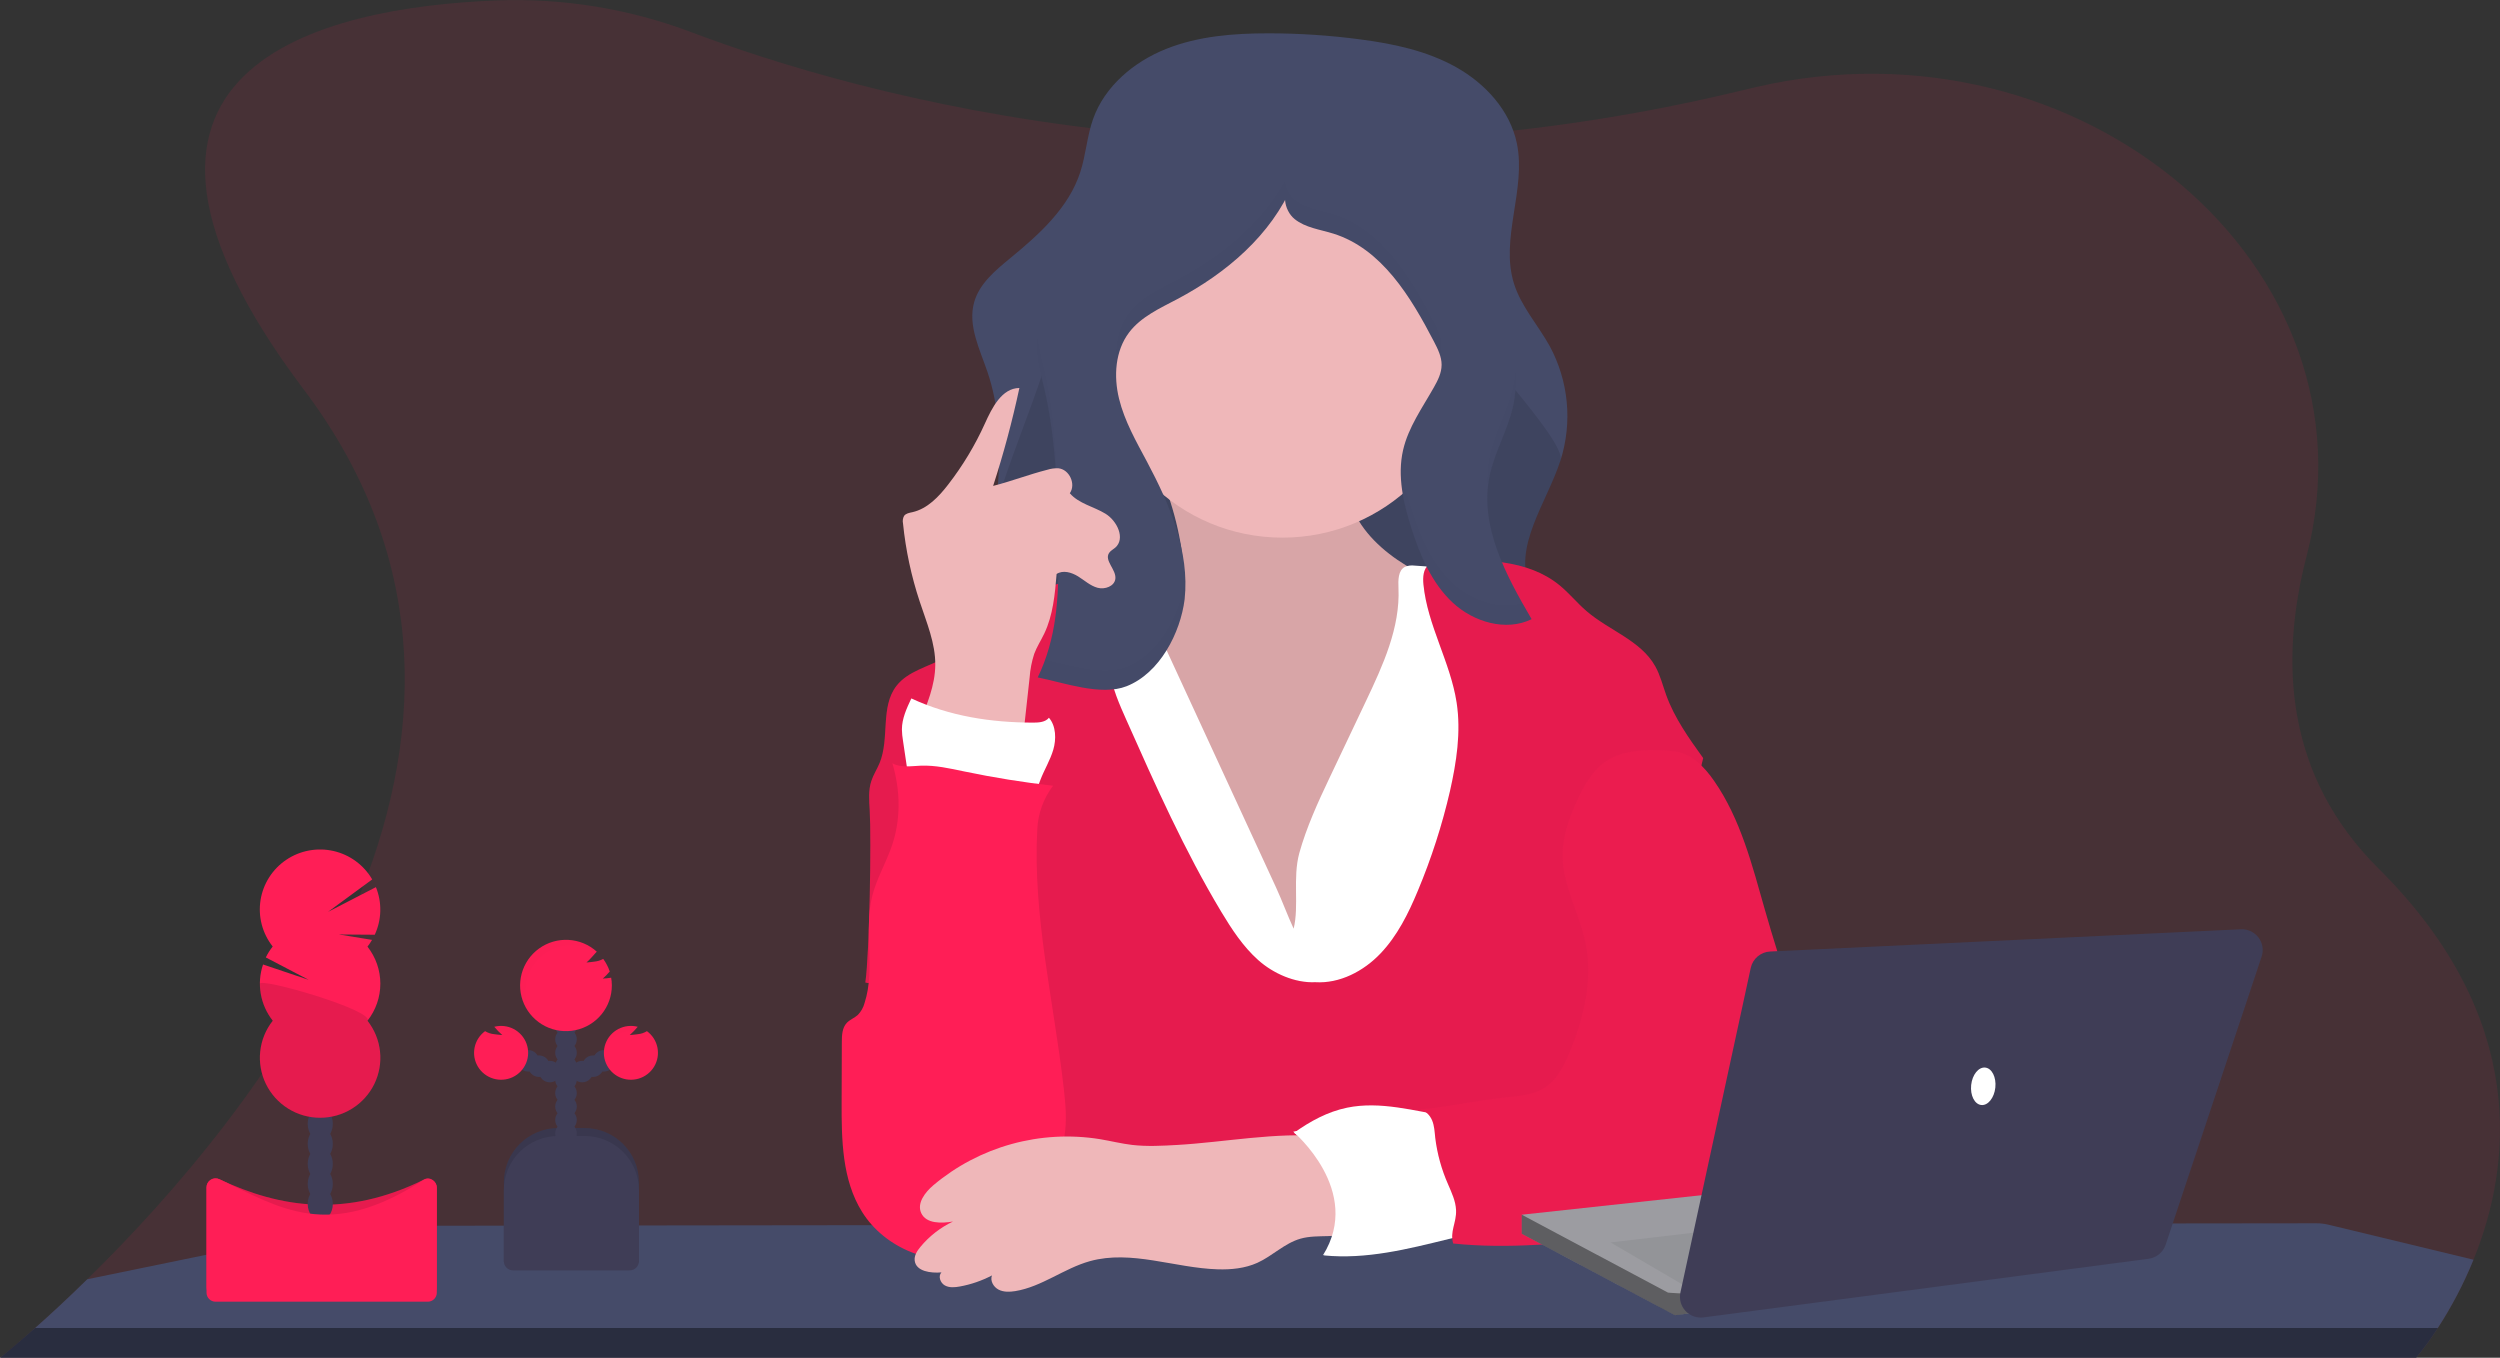 <svg width="348" height="189" viewBox="0 0 348 189" fill="none" xmlns="http://www.w3.org/2000/svg">
<rect x="0" y="0" width="348" height="189" fill="#333333" stroke="none"/>
<g clip-path="url(#clip0)">
<path opacity="0.1" d="M344.311 175.354C342.961 178.671 341.298 181.854 339.345 184.86C338.43 186.293 337.425 187.668 336.337 188.977C336.328 188.99 336.317 189.003 336.304 189.013H0L0.045 188.977C0.348 188.742 2.124 187.311 4.887 184.86C6.869 183.104 9.357 180.821 12.15 178.074C34.994 155.71 78.875 102.774 42.329 54.281C8.355 9.2 44.934 1.019 69.064 0.064C78.335 -0.297 87.584 1.208 96.257 4.489C107.405 8.706 127.78 15.17 154.324 18.133C155.196 18.23 156.073 18.326 156.963 18.413C171.017 19.838 185.165 20.094 199.262 19.179C199.676 19.154 200.094 19.124 200.515 19.094C214.459 18.12 228.298 15.989 241.887 12.724C242.768 12.51 243.636 12.308 244.502 12.106C289.781 1.679 331.523 37.218 321.086 77.379C317.228 92.235 318.208 108.069 331.072 120.879C352.134 141.788 349.583 162.381 344.311 175.354Z" fill="#FF1E56"/>
<path d="M344.311 175.353C342.961 178.67 341.298 181.853 339.345 184.858C338.43 186.292 337.425 187.667 336.337 188.976H0.045C0.348 188.741 2.124 187.31 4.887 184.858C6.869 183.102 9.357 180.819 12.15 178.072L47.594 170.783C48.052 170.689 48.519 170.642 48.986 170.642L86.773 170.588H86.812L105.529 170.564H105.571L121.367 170.545H131.707H142.299L185.699 170.485H185.768H189.13H195.037H202.412H204.373L211.826 170.401H214.289L235.968 170.371H242.892H246.221L271.261 170.338H278.718L302.436 170.304L322.457 170.28C323.014 170.281 323.57 170.346 324.112 170.476L344.311 175.353Z" fill="#454B69"/>
<path opacity="0.4" d="M4.887 184.859H339.345C338.43 186.292 337.425 187.667 336.337 188.976H0.045C0.342 188.726 2.118 187.295 4.887 184.859Z" fill="black"/>
<path d="M221.879 91.185L221.207 91.315L190.837 97.122C182.016 98.809 173.068 100.504 164.108 99.857C157.617 99.387 151.552 97.471 145.316 95.791C141.79 94.839 138.053 94.459 136.858 90.532C135.209 85.11 137.893 77.083 138.525 71.589C139.13 66.198 139.487 60.671 138.41 55.343C138.171 54.145 137.856 52.964 137.466 51.806C136.386 48.617 134.688 45.3 135.605 42.063C136.328 39.493 138.534 37.659 140.598 35.96C144.641 32.647 148.768 28.933 150.372 23.966C151.159 21.557 151.307 18.964 152.155 16.572C153.762 12.024 157.798 8.623 162.289 6.822C166.78 5.021 171.718 4.638 176.563 4.638C180.841 4.639 185.114 4.921 189.354 5.485C193.978 6.087 198.644 7.078 202.708 9.361C206.773 11.644 210.198 15.385 211.145 19.945C212.486 26.394 208.764 33.261 210.761 39.523C211.766 42.689 214.09 45.246 215.702 48.144C217.018 50.568 217.829 53.23 218.089 55.972C218.349 58.715 218.052 61.482 217.216 64.107C215.285 70.062 210.558 76.086 212.979 81.86C214.519 85.532 218.453 87.493 221.195 90.402C221.439 90.663 221.667 90.924 221.879 91.185Z" fill="#454B69"/>
<path opacity="0.1" d="M221.207 90.426V91.315L190.837 97.122C182.016 98.809 173.068 100.504 164.108 99.857C157.617 99.387 151.552 97.471 145.316 95.791C141.79 94.839 138.053 94.459 136.858 90.532C135.209 85.11 137.893 77.083 138.525 71.589C139.13 66.198 148.448 46.514 147.37 41.186L203.05 43.596C203.426 46.538 218.142 61.309 217.225 64.132C215.294 70.086 210.567 76.11 212.988 81.884C214.531 85.556 218.465 87.517 221.207 90.426Z" fill="black"/>
<path d="M164.317 75.523C164.646 77.387 164.822 79.439 163.866 81.065C162.592 83.246 159.814 83.942 157.329 84.435L148.705 86.152C148.118 86.27 147.495 86.402 147.056 86.803C146.538 87.264 146.363 87.993 146.287 88.679C145.939 91.788 147.044 94.851 148.051 97.812C150.088 103.809 151.798 109.932 154.373 115.718C156.948 121.504 160.482 127.028 165.527 130.896C170.571 134.763 177.247 136.823 183.423 135.311C188.804 133.995 193.216 130.215 197.019 126.206C200.157 122.893 203.093 119.278 204.615 114.98C205.665 112.028 206.007 108.884 206.337 105.769C206.847 100.994 207.358 96.219 207.868 91.444C208.107 89.203 208.264 86.682 206.803 84.963C206.161 84.207 205.29 83.704 204.4 83.237C201.09 81.487 197.603 80.041 194.523 77.933C191.442 75.824 188.71 72.921 187.775 69.318C187.215 67.156 187.315 64.8 186.362 62.785C185.296 60.526 183.033 58.996 180.612 58.324C178.191 57.653 175.637 57.743 173.144 58.023C170.65 58.303 161.039 59.02 160.007 61.818C159.454 63.324 161.75 66.556 162.295 68.038C163.192 70.468 163.868 72.973 164.317 75.523Z" fill="#EFB7B9"/>
<path opacity="0.1" d="M164.317 75.523C164.646 77.387 164.822 79.439 163.866 81.065C162.592 83.246 159.814 83.942 157.329 84.435L148.705 86.152C148.118 86.27 147.495 86.402 147.056 86.803C146.538 87.264 146.363 87.993 146.287 88.679C145.939 91.788 147.044 94.851 148.051 97.812C150.088 103.809 151.798 109.932 154.373 115.718C156.948 121.504 160.482 127.028 165.527 130.896C170.571 134.763 177.247 136.823 183.423 135.311C188.804 133.995 193.216 130.215 197.019 126.206C200.157 122.893 203.093 119.278 204.615 114.98C205.665 112.028 206.007 108.884 206.337 105.769C206.847 100.994 207.358 96.219 207.868 91.444C208.107 89.203 208.264 86.682 206.803 84.963C206.161 84.207 205.29 83.704 204.4 83.237C201.09 81.487 197.603 80.041 194.523 77.933C191.442 75.824 188.71 72.921 187.775 69.318C187.215 67.156 187.315 64.8 186.362 62.785C185.296 60.526 183.033 58.996 180.612 58.324C178.191 57.653 175.637 57.743 173.144 58.023C170.65 58.303 161.039 59.02 160.007 61.818C159.454 63.324 161.75 66.556 162.295 68.038C163.192 70.468 163.868 72.973 164.317 75.523Z" fill="black"/>
<path d="M185.072 108.275L190.129 97.619C192.498 92.625 194.919 87.378 194.668 81.863C194.62 80.767 194.608 79.396 195.576 78.899C195.996 78.728 196.454 78.67 196.904 78.731C202.228 79.002 207.481 80.059 212.492 81.869C213.463 82.219 214.459 82.622 215.14 83.393C215.82 84.164 216.096 85.201 216.329 86.194C217.123 89.555 217.702 92.963 218.063 96.396C218.971 104.896 218.52 113.471 218.063 121.998L216.719 148.031C216.726 148.4 216.651 148.766 216.498 149.103C216.165 149.705 215.415 149.907 214.74 150.022C212.141 150.464 209.484 150.374 206.851 150.275C188.332 149.576 169.715 148.504 151.316 150.739C151.399 148.03 151.356 145.319 151.186 142.606C150.457 130.892 147.407 119.465 144.411 108.116C142.665 101.489 140.973 94.261 143.785 88.017C144.198 87.031 144.792 86.13 145.537 85.36C146.732 84.194 148.363 83.58 149.979 83.14C152.766 82.386 155.653 82.061 158.54 82.176L177.619 123.522C178.491 125.414 179.208 127.405 180.076 129.272C180.857 126.046 179.919 122.266 180.857 118.769C181.868 115.14 183.46 111.667 185.072 108.275Z" fill="white"/>
<path d="M183.078 136.724C186.492 136.938 189.808 135.197 192.157 132.736C194.505 130.275 196.054 127.155 197.364 124.001C199.248 119.506 200.745 114.86 201.84 110.113C202.748 106.077 203.392 101.899 202.766 97.809C201.901 92.161 198.69 87.029 198.142 81.342C198.048 80.348 198.109 79.185 198.911 78.586C199.407 78.216 200.061 78.164 200.678 78.128C206.385 77.791 212.655 77.854 217.076 81.46C218.423 82.556 219.515 83.926 220.832 85.056C223.967 87.767 228.397 89.146 230.409 92.746C231.111 93.998 231.447 95.417 231.937 96.766C233.093 99.959 235.094 102.766 237.082 105.528C235.154 113.625 232.939 121.727 231.012 129.823C229.883 134.573 228.745 139.341 226.972 143.889C225.81 146.871 224.348 149.913 224.705 153.106C224.847 154.362 225.268 155.564 225.634 156.775C226.918 161.024 227.519 165.449 227.417 169.886L141.07 170.097C145.207 164.193 146.42 156.952 146 149.769C145.797 146.326 145.016 142.862 143.276 139.883C140.535 135.215 135.711 132.173 130.957 129.567C127.628 127.76 124.054 137.928 120.456 136.763C121.037 132.673 121.304 116.884 121.062 112.766C120.983 111.417 120.862 110.031 121.28 108.742C121.564 107.86 122.087 107.071 122.442 106.212C123.861 102.775 122.508 98.381 124.802 95.456C126.388 93.423 129.169 92.845 131.429 91.592C133.75 90.303 135.544 88.279 137.566 86.55C141.532 83.198 146.379 81.044 151.534 80.342C153.038 82.703 153.952 85.388 154.2 88.173C154.355 89.923 154.243 91.697 154.488 93.438C154.824 95.797 155.804 98.01 156.776 100.191C160.821 109.284 164.882 118.405 170.009 126.944C171.458 129.353 173.035 131.763 175.135 133.639C177.235 135.516 180.258 136.856 183.078 136.724Z" fill="#FF1E56"/>
<path opacity="0.1" d="M183.078 136.724C186.492 136.938 189.808 135.197 192.157 132.736C194.505 130.275 196.054 127.155 197.364 124.001C199.248 119.506 200.745 114.86 201.84 110.113C202.748 106.077 203.392 101.899 202.766 97.809C201.901 92.161 198.69 87.029 198.142 81.342C198.048 80.348 198.109 79.185 198.911 78.586C199.407 78.216 200.061 78.164 200.678 78.128C206.385 77.791 212.655 77.854 217.076 81.46C218.423 82.556 219.515 83.926 220.832 85.056C223.967 87.767 228.397 89.146 230.409 92.746C231.111 93.998 231.447 95.417 231.937 96.766C233.093 99.959 235.094 102.766 237.082 105.528C235.154 113.625 232.939 121.727 231.012 129.823C229.883 134.573 228.745 139.341 226.972 143.889C225.81 146.871 224.348 149.913 224.705 153.106C224.847 154.362 225.268 155.564 225.634 156.775C226.918 161.024 227.519 165.449 227.417 169.886L141.07 170.097C145.207 164.193 146.42 156.952 146 149.769C145.797 146.326 145.016 142.862 143.276 139.883C140.535 135.215 135.711 132.173 130.957 129.567C127.628 127.76 124.054 137.928 120.456 136.763C121.037 132.673 121.304 116.884 121.062 112.766C120.983 111.417 120.862 110.031 121.28 108.742C121.564 107.86 122.087 107.071 122.442 106.212C123.861 102.775 122.508 98.381 124.802 95.456C126.388 93.423 129.169 92.845 131.429 91.592C133.75 90.303 135.544 88.279 137.566 86.55C141.532 83.198 146.379 81.044 151.534 80.342C153.038 82.703 153.952 85.388 154.2 88.173C154.355 89.923 154.243 91.697 154.488 93.438C154.824 95.797 155.804 98.01 156.776 100.191C160.821 109.284 164.882 118.405 170.009 126.944C171.458 129.353 173.035 131.763 175.135 133.639C177.235 135.516 180.258 136.856 183.078 136.724Z" fill="black"/>
<path d="M178.512 74.839C192.838 74.839 204.452 63.28 204.452 49.02C204.452 34.761 192.838 23.201 178.512 23.201C164.186 23.201 152.572 34.761 152.572 49.02C152.572 63.28 164.186 74.839 178.512 74.839Z" fill="#EFB7B9"/>
<path d="M164.901 83.426C165.612 76.746 162.822 70.21 159.662 64.273C158.149 61.436 156.527 58.608 155.768 55.49C155.008 52.373 155.226 48.843 157.169 46.279C158.821 44.099 161.442 42.921 163.866 41.641C170.708 38.026 176.963 32.713 179.97 25.608C178.27 26.53 178.712 29.28 180.213 30.494C181.714 31.707 183.759 31.942 185.605 32.521C192.335 34.629 196.372 41.31 199.61 47.55C200.139 48.569 200.678 49.644 200.672 50.791C200.666 51.939 200.139 52.957 199.589 53.933C197.991 56.764 196.036 59.484 195.31 62.65C194.478 66.264 195.355 70.065 196.496 73.61C197.706 77.381 199.313 81.183 202.218 83.887C205.123 86.592 209.629 87.935 213.203 86.188C209.635 80.083 205.94 73.261 207.332 66.339C208.004 63.026 209.811 60.014 210.579 56.719C212.044 50.433 209.605 43.966 207.211 37.966L200.058 20.06C198.965 17.322 197.721 14.4 195.216 12.849C193.521 11.804 191.47 11.533 189.484 11.343C183.093 10.777 176.472 10.964 170.523 13.331C159.684 17.641 152.887 28.268 147.495 38.575C145.879 41.662 144.284 44.942 144.35 48.424C144.387 50.334 144.922 52.192 145.358 54.053C147.131 61.632 147.228 69.484 147.319 77.264C147.389 83.234 147.077 88.86 144.453 94.297C148.048 95.007 153.262 96.926 156.821 95.523C161.46 93.697 164.317 88.074 164.901 83.426Z" fill="#454B69"/>
<g opacity="0.1">
<path opacity="0.1" d="M147.304 77.137C147.316 76.288 147.316 75.431 147.304 74.565C147.213 66.785 147.116 58.933 145.343 51.355C144.947 49.88 144.638 48.383 144.417 46.873C144.355 47.392 144.327 47.914 144.335 48.436C144.372 50.346 144.907 52.204 145.343 54.066C147.107 61.599 147.216 69.403 147.304 77.137Z" fill="black"/>
<path opacity="0.1" d="M210.579 56.719C210.977 54.959 211.109 53.15 210.973 51.352C210.913 52.246 210.782 53.135 210.579 54.008C209.811 57.321 208.004 60.306 207.332 63.629C207.043 65.094 206.961 66.592 207.09 68.08C207.138 67.496 207.219 66.915 207.332 66.339C208.004 63.017 209.811 60.02 210.579 56.719Z" fill="black"/>
<path opacity="0.1" d="M200.436 49.409C200.584 48.981 200.663 48.533 200.672 48.081C200.672 46.933 200.139 45.858 199.61 44.84C196.372 38.599 192.347 31.924 185.605 29.81C183.759 29.232 181.717 28.997 180.213 27.783C179.826 27.451 179.509 27.046 179.281 26.59C179.054 26.135 178.92 25.64 178.887 25.132C175.607 31.126 169.972 35.71 163.866 38.93C161.445 40.21 158.821 41.388 157.169 43.569C155.617 45.617 155.166 48.282 155.435 50.861C155.588 49.206 156.187 47.623 157.169 46.279C158.821 44.099 161.442 42.921 163.866 41.641C169.972 38.421 175.607 33.837 178.887 27.843C178.92 28.35 179.054 28.846 179.281 29.301C179.509 29.756 179.826 30.162 180.213 30.494C181.726 31.698 183.759 31.942 185.605 32.521C192.335 34.629 196.372 41.31 199.61 47.55C199.938 48.145 200.214 48.767 200.436 49.409Z" fill="black"/>
<path opacity="0.1" d="M202.218 81.176C199.313 78.466 197.712 74.671 196.496 70.9C195.766 68.781 195.279 66.588 195.043 64.36C194.762 67.454 195.534 70.619 196.496 73.61C197.706 77.381 199.313 81.182 202.218 83.887C205.123 86.592 209.629 87.935 213.203 86.188C212.773 85.457 212.347 84.713 211.923 83.963C208.603 84.893 204.79 83.568 202.218 81.176Z" fill="black"/>
<path opacity="0.1" d="M164.901 80.716C164.317 85.363 161.46 90.987 156.809 92.824C153.58 94.098 148.983 92.634 145.476 91.824C145.174 92.669 144.829 93.499 144.441 94.309C148.036 95.02 153.25 96.938 156.809 95.535C161.46 93.697 164.317 88.074 164.901 83.426C165.021 82.264 165.043 81.093 164.967 79.927C164.949 80.189 164.922 80.454 164.901 80.716Z" fill="black"/>
</g>
<path d="M201.568 155.395C196.892 154.657 192.147 153.233 187.511 154.19C184.824 154.745 182.367 156.076 180.134 157.684C181.362 158.663 182.797 159.537 183.578 160.898C184.062 161.84 184.426 162.839 184.661 163.871C185.151 165.678 185.644 167.521 185.72 169.401C185.796 171.28 185.417 173.238 184.292 174.753C190.187 175.332 195.9 173.886 201.649 172.473C202.307 172.358 202.933 172.107 203.486 171.735C204.394 171.024 204.66 169.759 204.666 168.606C204.666 166.546 204.085 164.537 203.495 162.561C202.793 160.19 202.273 157.751 201.568 155.395Z" fill="white"/>
<path d="M233.136 104.592C235.457 104.893 237.257 106.757 238.583 108.673C242.302 114.004 243.906 120.468 245.691 126.712C247.91 134.477 250.52 142.119 253.519 149.639C254.165 151.376 254.951 153.058 255.868 154.669C256.615 155.913 257.523 157.109 257.853 158.522C258.652 161.937 255.822 165.148 252.872 167.052C251.299 168.107 249.582 168.93 247.773 169.497C246.012 170.021 244.175 170.22 242.35 170.419L225.552 172.226C217.821 173.063 210.019 173.901 202.285 173.094C201.798 171.407 202.754 170.214 202.684 168.458C202.636 167.202 202.079 166.033 201.583 164.877C200.668 162.817 200.063 160.634 199.788 158.398C199.701 157.576 199.67 156.732 199.356 155.967C199.041 155.202 198.366 154.516 197.54 154.461C202.079 154.013 205.526 153.16 210.065 152.708C211.75 152.54 213.503 152.35 214.94 151.458C216.722 150.353 217.721 148.359 218.514 146.425C220.478 141.636 221.743 136.359 220.711 131.287C219.863 127.127 217.5 123.254 217.512 119.01C217.512 116.483 218.378 114.034 219.4 111.721C220.484 109.275 221.897 106.775 224.275 105.534C226.654 104.293 230.452 104.23 233.136 104.592Z" fill="#FF1E56"/>
<path opacity="0.08" d="M233.136 104.592C235.457 104.893 237.257 106.757 238.583 108.673C242.302 114.004 243.906 120.468 245.691 126.712C247.91 134.477 250.52 142.119 253.519 149.639C254.165 151.376 254.951 153.058 255.868 154.669C256.615 155.913 257.523 157.109 257.853 158.522C258.652 161.937 255.822 165.148 252.872 167.052C251.299 168.107 249.582 168.93 247.773 169.497C246.012 170.021 244.175 170.22 242.35 170.419L225.552 172.226C217.821 173.063 210.019 173.901 202.285 173.094C201.798 171.407 202.754 170.214 202.684 168.458C202.636 167.202 202.079 166.033 201.583 164.877C200.668 162.817 200.063 160.634 199.788 158.398C199.701 157.576 199.67 156.732 199.356 155.967C199.041 155.202 198.366 154.516 197.54 154.461C202.079 154.013 205.526 153.16 210.065 152.708C211.75 152.54 213.503 152.35 214.94 151.458C216.722 150.353 217.721 148.359 218.514 146.425C220.478 141.636 221.743 136.359 220.711 131.287C219.863 127.127 217.5 123.254 217.512 119.01C217.512 116.483 218.378 114.034 219.4 111.721C220.484 109.275 221.897 106.775 224.275 105.534C226.654 104.293 230.452 104.23 233.136 104.592Z" fill="black"/>
<path d="M127.946 100.679C129.044 98.083 130.161 95.402 130.191 92.586C130.225 89.541 128.981 86.649 128.031 83.758C126.856 80.22 126.073 76.565 125.698 72.857C125.62 72.502 125.673 72.131 125.849 71.812C126.1 71.46 126.584 71.387 127.011 71.294C129.105 70.818 130.688 69.134 131.995 67.439C134.023 64.82 135.735 61.973 137.097 58.957C138.099 56.737 139.454 54.029 141.899 54.008C140.915 58.61 139.695 63.159 138.244 67.638C140.801 66.987 143.231 66.041 145.788 65.391C146.288 65.233 146.813 65.164 147.337 65.186C148.868 65.345 149.806 67.409 148.917 68.659C150.167 70.116 152.245 70.508 153.88 71.508C155.514 72.508 156.688 74.984 155.235 76.24C154.951 76.484 154.591 76.655 154.385 76.969C153.683 78.047 155.402 79.285 155.259 80.562C155.144 81.607 153.798 82.095 152.778 81.818C151.758 81.541 150.962 80.782 150.055 80.225C149.147 79.667 147.961 79.321 147.08 79.899C146.844 82.734 146.59 85.622 145.358 88.203C144.907 89.146 144.329 90.029 143.966 91.008C143.619 92.075 143.403 93.18 143.325 94.3L142.226 104.297C136.985 105.342 132.285 103.778 127.946 100.679Z" fill="#EFB7B9"/>
<path d="M126.666 109.64L125.701 103.137C125.608 102.607 125.557 102.072 125.546 101.534C125.546 100.028 126.212 98.592 126.857 97.221C132.198 99.703 137.971 100.586 143.863 100.589C144.641 100.589 145.528 100.516 146.012 99.911C147.013 101.059 147.044 102.905 146.617 104.363C146.19 105.821 145.37 107.134 144.825 108.555C144.55 109.275 144.326 110.061 143.8 110.616C142.983 111.492 141.657 111.643 140.453 111.637C139.186 111.629 137.922 111.509 136.676 111.278C133.45 110.682 129.892 109.064 126.666 109.64Z" fill="white"/>
<path d="M146.587 109.375C142.441 108.905 138.322 108.242 134.231 107.387C132.225 106.968 130.2 106.501 128.155 106.583C126.823 106.637 125.392 106.902 124.221 106.245C125.362 110.11 125.431 114.182 124.067 117.974C123.259 120.233 122.027 122.338 121.434 124.664C120.199 129.528 121.894 134.832 120.351 139.609C120.187 140.233 119.866 140.806 119.418 141.272C118.946 141.703 118.302 141.925 117.866 142.392C117.225 143.079 117.185 144.112 117.182 145.049L117.155 153.347C117.137 158.63 117.206 164.232 120.009 168.708C123.204 173.829 129.931 176.482 135.787 174.925C137.343 174.529 138.802 173.818 140.072 172.838C142.105 171.229 143.4 168.904 144.668 166.639C146.181 163.928 147.694 161.157 148.181 158.106C148.526 155.946 148.333 153.742 148.085 151.57C146.717 139.522 143.748 127.576 144.387 115.483C144.482 113.272 145.249 111.142 146.587 109.375Z" fill="#FF1E56"/>
<path d="M163.914 159.374C161.811 159.494 159.693 159.615 157.599 159.374C156.086 159.193 154.609 158.823 153.108 158.57C149.009 157.911 144.815 158.143 140.814 159.249C136.814 160.355 133.101 162.31 129.931 164.979C128.769 165.967 127.595 167.482 128.236 168.865C128.926 170.353 131.036 170.311 132.661 170.033C130.907 170.867 129.357 172.073 128.121 173.567C127.668 174.118 127.238 174.771 127.326 175.485C127.51 176.976 129.544 177.247 131.048 177.118C130.557 177.642 130.887 178.569 131.511 178.925C132.134 179.28 132.909 179.208 133.614 179.079C135.173 178.794 136.679 178.275 138.08 177.539C137.796 178.277 138.289 179.142 138.988 179.509C139.687 179.877 140.538 179.85 141.321 179.723C145.019 179.121 148.106 176.56 151.713 175.554C157.481 173.949 163.515 176.509 169.509 176.69C171.385 176.747 173.31 176.557 175.02 175.786C177.117 174.838 178.808 173.057 181.024 172.425C183.484 171.726 186.307 172.53 188.558 171.323C190.196 170.446 188.719 163.69 188.301 162.389C187.536 160.01 186.767 158.431 184.216 158.19C177.761 157.561 170.417 159 163.914 159.374Z" fill="#EFB7B9"/>
<path d="M180.016 157.531C180.016 157.531 189.787 165.762 184.15 174.744L195.043 171V163.142C195.043 162.768 190.907 157.157 190.907 157.157L186.02 156.407L180.016 157.531Z" fill="white"/>
<path d="M77.707 157.022H81.371C83.378 157.022 85.302 157.815 86.721 159.227C88.14 160.639 88.937 162.555 88.937 164.552V175.729H70.142V164.552C70.142 163.563 70.337 162.584 70.718 161.67C71.098 160.756 71.655 159.926 72.358 159.227C73.06 158.528 73.894 157.973 74.812 157.595C75.73 157.216 76.713 157.022 77.707 157.022Z" fill="#3F3D56"/>
<path opacity="0.1" d="M77.707 157.022H81.371C83.378 157.022 85.302 157.815 86.721 159.227C88.14 160.639 88.937 162.555 88.937 164.552V175.729H70.142V164.552C70.142 163.563 70.337 162.584 70.718 161.67C71.098 160.756 71.655 159.926 72.358 159.227C73.06 158.528 73.894 157.973 74.812 157.595C75.73 157.216 76.713 157.022 77.707 157.022Z" fill="black"/>
<path d="M78.787 161.136C79.618 161.136 80.291 160.466 80.291 159.639C80.291 158.812 79.618 158.142 78.787 158.142C77.957 158.142 77.283 158.812 77.283 159.639C77.283 160.466 77.957 161.136 78.787 161.136Z" fill="#3F3D56"/>
<path d="M78.787 159.266C79.618 159.266 80.291 158.595 80.291 157.769C80.291 156.942 79.618 156.272 78.787 156.272C77.957 156.272 77.283 156.942 77.283 157.769C77.283 158.595 77.957 159.266 78.787 159.266Z" fill="#3F3D56"/>
<path d="M78.787 157.395C79.618 157.395 80.291 156.725 80.291 155.898C80.291 155.071 79.618 154.401 78.787 154.401C77.957 154.401 77.283 155.071 77.283 155.898C77.283 156.725 77.957 157.395 78.787 157.395Z" fill="#3F3D56"/>
<path d="M78.787 155.525C79.618 155.525 80.291 154.854 80.291 154.028C80.291 153.201 79.618 152.531 78.787 152.531C77.957 152.531 77.283 153.201 77.283 154.028C77.283 154.854 77.957 155.525 78.787 155.525Z" fill="#3F3D56"/>
<path d="M78.787 153.654C79.618 153.654 80.291 152.984 80.291 152.157C80.291 151.33 79.618 150.66 78.787 150.66C77.957 150.66 77.283 151.33 77.283 152.157C77.283 152.984 77.957 153.654 78.787 153.654Z" fill="#3F3D56"/>
<path d="M78.787 151.784C79.618 151.784 80.291 151.114 80.291 150.287C80.291 149.46 79.618 148.79 78.787 148.79C77.957 148.79 77.283 149.46 77.283 150.287C77.283 151.114 77.957 151.784 78.787 151.784Z" fill="#3F3D56"/>
<path d="M78.787 149.91C79.618 149.91 80.291 149.24 80.291 148.413C80.291 147.586 79.618 146.916 78.787 146.916C77.957 146.916 77.283 147.586 77.283 148.413C77.283 149.24 77.957 149.91 78.787 149.91Z" fill="#3F3D56"/>
<path d="M81.045 150.66C81.875 150.66 82.549 149.99 82.549 149.163C82.549 148.337 81.875 147.666 81.045 147.666C80.214 147.666 79.541 148.337 79.541 149.163C79.541 149.99 80.214 150.66 81.045 150.66Z" fill="#3F3D56"/>
<path d="M82.549 149.91C83.379 149.91 84.053 149.24 84.053 148.413C84.053 147.586 83.379 146.916 82.549 146.916C81.718 146.916 81.045 147.586 81.045 148.413C81.045 149.24 81.718 149.91 82.549 149.91Z" fill="#3F3D56"/>
<path d="M84.053 149.163C84.883 149.163 85.557 148.493 85.557 147.666C85.557 146.84 84.883 146.169 84.053 146.169C83.222 146.169 82.549 146.84 82.549 147.666C82.549 148.493 83.222 149.163 84.053 149.163Z" fill="#3F3D56"/>
<path d="M78.787 148.04C79.618 148.04 80.291 147.37 80.291 146.543C80.291 145.716 79.618 145.046 78.787 145.046C77.957 145.046 77.283 145.716 77.283 146.543C77.283 147.37 77.957 148.04 78.787 148.04Z" fill="#3F3D56"/>
<path d="M78.787 146.169C79.618 146.169 80.291 145.499 80.291 144.672C80.291 143.846 79.618 143.175 78.787 143.175C77.957 143.175 77.283 143.846 77.283 144.672C77.283 145.499 77.957 146.169 78.787 146.169Z" fill="#3F3D56"/>
<path d="M78.787 144.299C79.618 144.299 80.291 143.629 80.291 142.802C80.291 141.975 79.618 141.305 78.787 141.305C77.957 141.305 77.283 141.975 77.283 142.802C77.283 143.629 77.957 144.299 78.787 144.299Z" fill="#3F3D56"/>
<path d="M78.787 142.428C79.618 142.428 80.291 141.758 80.291 140.932C80.291 140.105 79.618 139.435 78.787 139.435C77.957 139.435 77.283 140.105 77.283 140.932C77.283 141.758 77.957 142.428 78.787 142.428Z" fill="#3F3D56"/>
<path d="M85.033 136.103C84.658 136.157 84.283 136.197 83.907 136.221C84.256 135.918 84.58 135.587 84.876 135.233C84.667 134.604 84.361 134.011 83.968 133.477C83.595 133.685 83.183 133.814 82.757 133.856C82.385 133.911 82.01 133.95 81.635 133.977C82.128 133.576 82.588 132.974 83.072 132.471C81.987 131.492 80.598 130.914 79.136 130.834C77.674 130.754 76.229 131.176 75.042 132.03C73.856 132.884 73.001 134.118 72.619 135.525C72.238 136.932 72.354 138.427 72.948 139.758C73.542 141.09 74.578 142.179 75.882 142.841C77.187 143.503 78.68 143.699 80.112 143.396C81.544 143.093 82.828 142.309 83.749 141.176C84.669 140.043 85.171 138.63 85.169 137.173C85.169 136.806 85.137 136.44 85.072 136.079L85.033 136.103Z" fill="#FF1E56"/>
<path d="M90.047 143.54C89.664 143.775 89.231 143.918 88.782 143.959C88.41 144.013 88.035 144.055 87.66 144.079C88.058 143.723 88.431 143.338 88.773 142.928C87.867 142.693 86.904 142.803 86.074 143.236C85.245 143.67 84.607 144.396 84.286 145.272C83.966 146.148 83.985 147.112 84.34 147.975C84.696 148.838 85.362 149.538 86.208 149.939C87.055 150.339 88.021 150.41 88.917 150.139C89.814 149.868 90.577 149.274 91.057 148.473C91.537 147.672 91.699 146.722 91.513 145.808C91.326 144.894 90.803 144.082 90.047 143.531V143.54Z" fill="#FF1E56"/>
<path d="M76.533 150.66C77.363 150.66 78.037 149.99 78.037 149.163C78.037 148.337 77.363 147.666 76.533 147.666C75.702 147.666 75.029 148.337 75.029 149.163C75.029 149.99 75.702 150.66 76.533 150.66Z" fill="#3F3D56"/>
<path d="M75.029 149.91C75.859 149.91 76.533 149.24 76.533 148.413C76.533 147.586 75.859 146.916 75.029 146.916C74.198 146.916 73.525 147.586 73.525 148.413C73.525 149.24 74.198 149.91 75.029 149.91Z" fill="#3F3D56"/>
<path d="M73.525 149.163C74.356 149.163 75.029 148.493 75.029 147.666C75.029 146.84 74.356 146.169 73.525 146.169C72.694 146.169 72.021 146.84 72.021 147.666C72.021 148.493 72.694 149.163 73.525 149.163Z" fill="#3F3D56"/>
<path d="M67.53 143.54C67.914 143.775 68.347 143.918 68.795 143.959C69.167 144.013 69.543 144.055 69.918 144.079C69.518 143.724 69.146 143.339 68.804 142.928C69.711 142.693 70.673 142.803 71.503 143.236C72.333 143.67 72.97 144.396 73.291 145.272C73.612 146.148 73.593 147.112 73.237 147.975C72.882 148.838 72.216 149.538 71.369 149.939C70.523 150.339 69.557 150.41 68.66 150.139C67.763 149.868 67.001 149.274 66.521 148.473C66.041 147.672 65.878 146.722 66.065 145.808C66.252 144.894 66.774 144.082 67.53 143.531V143.54Z" fill="#FF1E56"/>
<path d="M77.707 158.13H81.371C83.378 158.13 85.302 158.923 86.721 160.335C88.14 161.748 88.937 163.663 88.937 165.66V175.56C88.937 175.899 88.802 176.224 88.561 176.463C88.32 176.703 87.994 176.838 87.654 176.838H71.416C71.075 176.838 70.749 176.703 70.508 176.463C70.268 176.224 70.133 175.899 70.133 175.56V165.66C70.133 164.67 70.329 163.69 70.709 162.776C71.09 161.862 71.648 161.032 72.352 160.332C73.055 159.633 73.89 159.078 74.809 158.701C75.728 158.323 76.713 158.129 77.707 158.13Z" fill="#3F3D56"/>
<g opacity="0.1">
<path opacity="0.1" d="M85.136 136.513C84.984 136.675 84.822 136.828 84.652 136.971C84.824 136.971 84.994 136.944 85.166 136.926C85.16 136.787 85.151 136.648 85.136 136.513Z" fill="black"/>
<path opacity="0.1" d="M82.394 134.724C82.772 134.7 83.145 134.661 83.52 134.606C83.857 134.564 84.186 134.475 84.497 134.341C84.344 134.04 84.168 133.751 83.971 133.477C83.783 133.591 83.579 133.677 83.366 133.733C83.069 134.088 82.744 134.42 82.394 134.724Z" fill="black"/>
<path opacity="0.1" d="M73.15 137.938C73.147 136.796 73.454 135.674 74.039 134.691C74.623 133.709 75.463 132.901 76.47 132.353C77.476 131.806 78.613 131.539 79.759 131.58C80.906 131.621 82.02 131.97 82.984 132.588L83.081 132.486C82.452 131.928 81.718 131.501 80.922 131.227C80.125 130.953 79.283 130.839 78.442 130.891C77.601 130.943 76.779 131.16 76.023 131.529C75.266 131.899 74.591 132.414 74.036 133.044C73.481 133.674 73.056 134.408 72.787 135.203C72.517 135.997 72.409 136.837 72.467 137.673C72.525 138.51 72.749 139.327 73.126 140.076C73.503 140.826 74.025 141.495 74.663 142.043C73.684 140.897 73.147 139.442 73.15 137.938Z" fill="black"/>
</g>
<g opacity="0.1">
<path opacity="0.1" d="M87.66 144.826C88.035 144.802 88.41 144.763 88.782 144.709C89.231 144.667 89.664 144.523 90.047 144.287C90.472 144.598 90.826 144.995 91.087 145.452C91.348 145.909 91.509 146.415 91.56 146.937C91.575 146.806 91.582 146.675 91.582 146.543C91.584 145.958 91.449 145.38 91.186 144.857C90.923 144.334 90.54 143.88 90.068 143.531C89.685 143.766 89.252 143.909 88.803 143.949L88.501 143.989C88.243 144.289 87.961 144.569 87.66 144.826Z" fill="black"/>
<path opacity="0.1" d="M87.811 143.549C87.936 143.55 88.062 143.559 88.186 143.576C88.383 143.368 88.577 143.145 88.773 142.928C88.217 142.781 87.634 142.762 87.069 142.874C86.505 142.987 85.974 143.227 85.517 143.576C85.061 143.926 84.691 144.375 84.437 144.89C84.183 145.404 84.052 145.97 84.053 146.543C84.053 146.669 84.053 146.793 84.071 146.916C84.164 145.993 84.598 145.138 85.289 144.515C85.98 143.893 86.879 143.549 87.811 143.549Z" fill="black"/>
</g>
<g opacity="0.1">
<path opacity="0.1" d="M69.918 144.826C69.543 144.802 69.167 144.763 68.795 144.709C68.346 144.667 67.913 144.523 67.53 144.287C67.105 144.598 66.751 144.995 66.49 145.452C66.23 145.909 66.068 146.415 66.017 146.937C66.002 146.806 65.995 146.675 65.996 146.543C65.993 145.958 66.129 145.38 66.391 144.857C66.654 144.334 67.037 143.88 67.509 143.531C67.892 143.766 68.325 143.909 68.774 143.949L69.076 143.989C69.333 144.291 69.615 144.571 69.918 144.826Z" fill="black"/>
<path opacity="0.1" d="M69.766 143.549C69.64 143.55 69.514 143.56 69.388 143.576C69.195 143.368 69.001 143.145 68.804 142.928C69.361 142.781 69.944 142.762 70.508 142.874C71.073 142.987 71.604 143.227 72.06 143.576C72.517 143.926 72.886 144.375 73.14 144.89C73.394 145.404 73.526 145.97 73.525 146.543C73.525 146.669 73.525 146.793 73.507 146.916C73.414 145.993 72.979 145.138 72.288 144.515C71.597 143.893 70.698 143.549 69.766 143.549Z" fill="black"/>
</g>
<path d="M59.569 180.458H30.004C29.671 180.458 29.351 180.326 29.116 180.092C28.88 179.857 28.748 179.539 28.748 179.208V165.28C28.748 165.07 28.801 164.862 28.904 164.677C29.006 164.492 29.153 164.336 29.332 164.224C29.512 164.111 29.716 164.045 29.928 164.032C30.14 164.02 30.351 164.06 30.542 164.151C39.036 168.163 48.187 169.539 58.987 164.214C59.179 164.12 59.391 164.076 59.605 164.086C59.818 164.097 60.025 164.161 60.206 164.272C60.388 164.384 60.538 164.54 60.642 164.725C60.747 164.911 60.802 165.119 60.803 165.332V179.187C60.806 179.351 60.776 179.514 60.716 179.667C60.655 179.82 60.565 179.959 60.45 180.077C60.336 180.195 60.199 180.289 60.047 180.355C59.896 180.42 59.733 180.455 59.569 180.458Z" fill="#FF1E56"/>
<path opacity="0.1" d="M59.569 180.458H30.004C29.671 180.458 29.351 180.326 29.116 180.092C28.88 179.857 28.748 179.539 28.748 179.208V165.28C28.748 165.07 28.801 164.862 28.904 164.677C29.006 164.492 29.153 164.336 29.332 164.224C29.512 164.111 29.716 164.045 29.928 164.032C30.14 164.02 30.351 164.06 30.542 164.151C39.036 168.163 48.187 169.539 58.987 164.214C59.179 164.12 59.391 164.076 59.605 164.086C59.818 164.097 60.025 164.161 60.206 164.272C60.388 164.384 60.538 164.54 60.642 164.725C60.747 164.911 60.802 165.119 60.803 165.332V179.187C60.806 179.351 60.776 179.514 60.716 179.667C60.655 179.82 60.565 179.959 60.45 180.077C60.336 180.195 60.199 180.289 60.047 180.355C59.896 180.42 59.733 180.455 59.569 180.458Z" fill="black"/>
<path d="M44.58 169.871C45.546 169.871 46.329 168.85 46.329 167.591C46.329 166.331 45.546 165.311 44.58 165.311C43.614 165.311 42.831 166.331 42.831 167.591C42.831 168.85 43.614 169.871 44.58 169.871Z" fill="#3F3D56"/>
<path d="M44.58 167.085C45.546 167.085 46.329 166.064 46.329 164.805C46.329 163.545 45.546 162.524 44.58 162.524C43.614 162.524 42.831 163.545 42.831 164.805C42.831 166.064 43.614 167.085 44.58 167.085Z" fill="#3F3D56"/>
<path d="M44.58 164.296C45.546 164.296 46.329 163.275 46.329 162.015C46.329 160.756 45.546 159.735 44.58 159.735C43.614 159.735 42.831 160.756 42.831 162.015C42.831 163.275 43.614 164.296 44.58 164.296Z" fill="#3F3D56"/>
<path d="M44.58 161.509C45.546 161.509 46.329 160.489 46.329 159.229C46.329 157.97 45.546 156.949 44.58 156.949C43.614 156.949 42.831 157.97 42.831 159.229C42.831 160.489 43.614 161.509 44.58 161.509Z" fill="#3F3D56"/>
<path d="M44.58 158.72C45.546 158.72 46.329 157.699 46.329 156.44C46.329 155.181 45.546 154.16 44.58 154.16C43.614 154.16 42.831 155.181 42.831 156.44C42.831 157.699 43.614 158.72 44.58 158.72Z" fill="#3F3D56"/>
<path d="M44.58 155.931C45.546 155.931 46.329 154.91 46.329 153.651C46.329 152.392 45.546 151.371 44.58 151.371C43.614 151.371 42.831 152.392 42.831 153.651C42.831 154.91 43.614 155.931 44.58 155.931Z" fill="#3F3D56"/>
<path d="M44.58 153.145C45.546 153.145 46.329 152.124 46.329 150.865C46.329 149.606 45.546 148.585 44.58 148.585C43.614 148.585 42.831 149.606 42.831 150.865C42.831 152.124 43.614 153.145 44.58 153.145Z" fill="#3F3D56"/>
<path d="M51.141 131.787C51.378 131.483 51.596 131.164 51.791 130.832L47.192 130.079L52.167 130.115C52.647 129.08 52.908 127.958 52.936 126.819C52.964 125.679 52.756 124.546 52.327 123.489L45.655 126.935L51.81 122.417C51.233 121.425 50.458 120.561 49.532 119.881C48.606 119.2 47.548 118.716 46.426 118.46C45.304 118.204 44.141 118.18 43.009 118.391C41.877 118.601 40.801 119.042 39.848 119.684C38.895 120.327 38.085 121.158 37.468 122.126C36.852 123.094 36.442 124.178 36.265 125.31C36.088 126.442 36.147 127.599 36.438 128.707C36.73 129.816 37.248 130.853 37.959 131.754C37.585 132.224 37.265 132.735 37.003 133.275L42.97 136.395L36.616 134.257C36.17 135.571 36.061 136.976 36.297 138.343C36.533 139.71 37.107 140.997 37.968 142.088C36.995 143.319 36.39 144.798 36.222 146.355C36.054 147.913 36.329 149.486 37.017 150.895C37.704 152.303 38.776 153.491 40.11 154.322C41.444 155.154 42.986 155.594 44.559 155.594C46.133 155.594 47.675 155.154 49.008 154.322C50.342 153.491 51.414 152.303 52.102 150.895C52.789 149.486 53.065 147.913 52.896 146.355C52.728 144.798 52.123 143.319 51.15 142.088C52.312 140.617 52.944 138.8 52.944 136.929C52.944 135.057 52.312 133.24 51.15 131.769L51.141 131.787Z" fill="#FF1E56"/>
<path opacity="0.1" d="M36.159 136.947C36.156 138.819 36.788 140.637 37.953 142.106C36.98 143.337 36.375 144.816 36.207 146.373C36.038 147.931 36.314 149.504 37.001 150.913C37.689 152.321 38.761 153.509 40.095 154.34C41.428 155.172 42.97 155.612 44.544 155.612C46.118 155.612 47.66 155.172 48.993 154.34C50.327 153.509 51.399 152.321 52.087 150.913C52.774 149.504 53.05 147.931 52.881 146.373C52.713 144.816 52.108 143.337 51.135 142.106C52.258 140.688 36.159 136.01 36.159 136.947Z" fill="black"/>
<path d="M59.569 181.196H30.004C29.671 181.196 29.351 181.064 29.116 180.83C28.88 180.595 28.748 180.277 28.748 179.946V165.28C28.748 165.07 28.801 164.862 28.904 164.677C29.006 164.492 29.153 164.336 29.332 164.224C29.512 164.111 29.716 164.045 29.928 164.032C30.14 164.02 30.351 164.06 30.542 164.151C39.036 168.163 45.773 172.841 58.987 164.214C59.771 163.702 60.803 164.401 60.803 165.332V179.94C60.805 180.269 60.676 180.585 60.445 180.82C60.214 181.055 59.899 181.19 59.569 181.196Z" fill="#FF1E56"/>
<path d="M278.954 177.048L235.336 182.792L233.154 183.078L211.829 171.741V169.088L278.47 161.853L278.954 177.048Z" fill="#9C9CA1"/>
<path d="M224.188 172.946L271.44 167.401L270.956 176.085L234.15 178.771L224.188 172.946Z" fill="#939498"/>
<path opacity="0.4" d="M235.336 179.94V182.789L233.154 183.09L211.826 171.741V169.088L232.183 179.931C232.183 179.931 234.852 180.181 235.336 179.94Z" fill="black"/>
<path d="M243.709 134.715L233.916 179.91C233.818 180.362 233.83 180.832 233.952 181.279C234.074 181.725 234.302 182.136 234.617 182.477C234.932 182.818 235.325 183.078 235.763 183.235C236.2 183.393 236.669 183.443 237.13 183.383L299.083 175.22C299.623 175.149 300.132 174.929 300.551 174.584C300.971 174.238 301.284 173.783 301.456 173.268L314.822 133.149C314.97 132.703 315.006 132.229 314.929 131.767C314.852 131.304 314.662 130.868 314.378 130.494C314.093 130.121 313.721 129.822 313.295 129.623C312.868 129.424 312.4 129.332 311.929 129.353L246.408 132.45C245.771 132.48 245.161 132.718 244.673 133.127C244.185 133.537 243.846 134.095 243.709 134.715Z" fill="#3F3D56"/>
<path d="M277.751 151.388C277.903 149.949 277.273 148.703 276.344 148.606C275.415 148.509 274.538 149.597 274.386 151.036C274.234 152.475 274.864 153.721 275.794 153.818C276.723 153.915 277.599 152.827 277.751 151.388Z" fill="white"/>
</g>
<defs>
<clipPath id="clip0">
<rect width="348" height="189" fill="white"/>
</clipPath>
</defs>
</svg>
